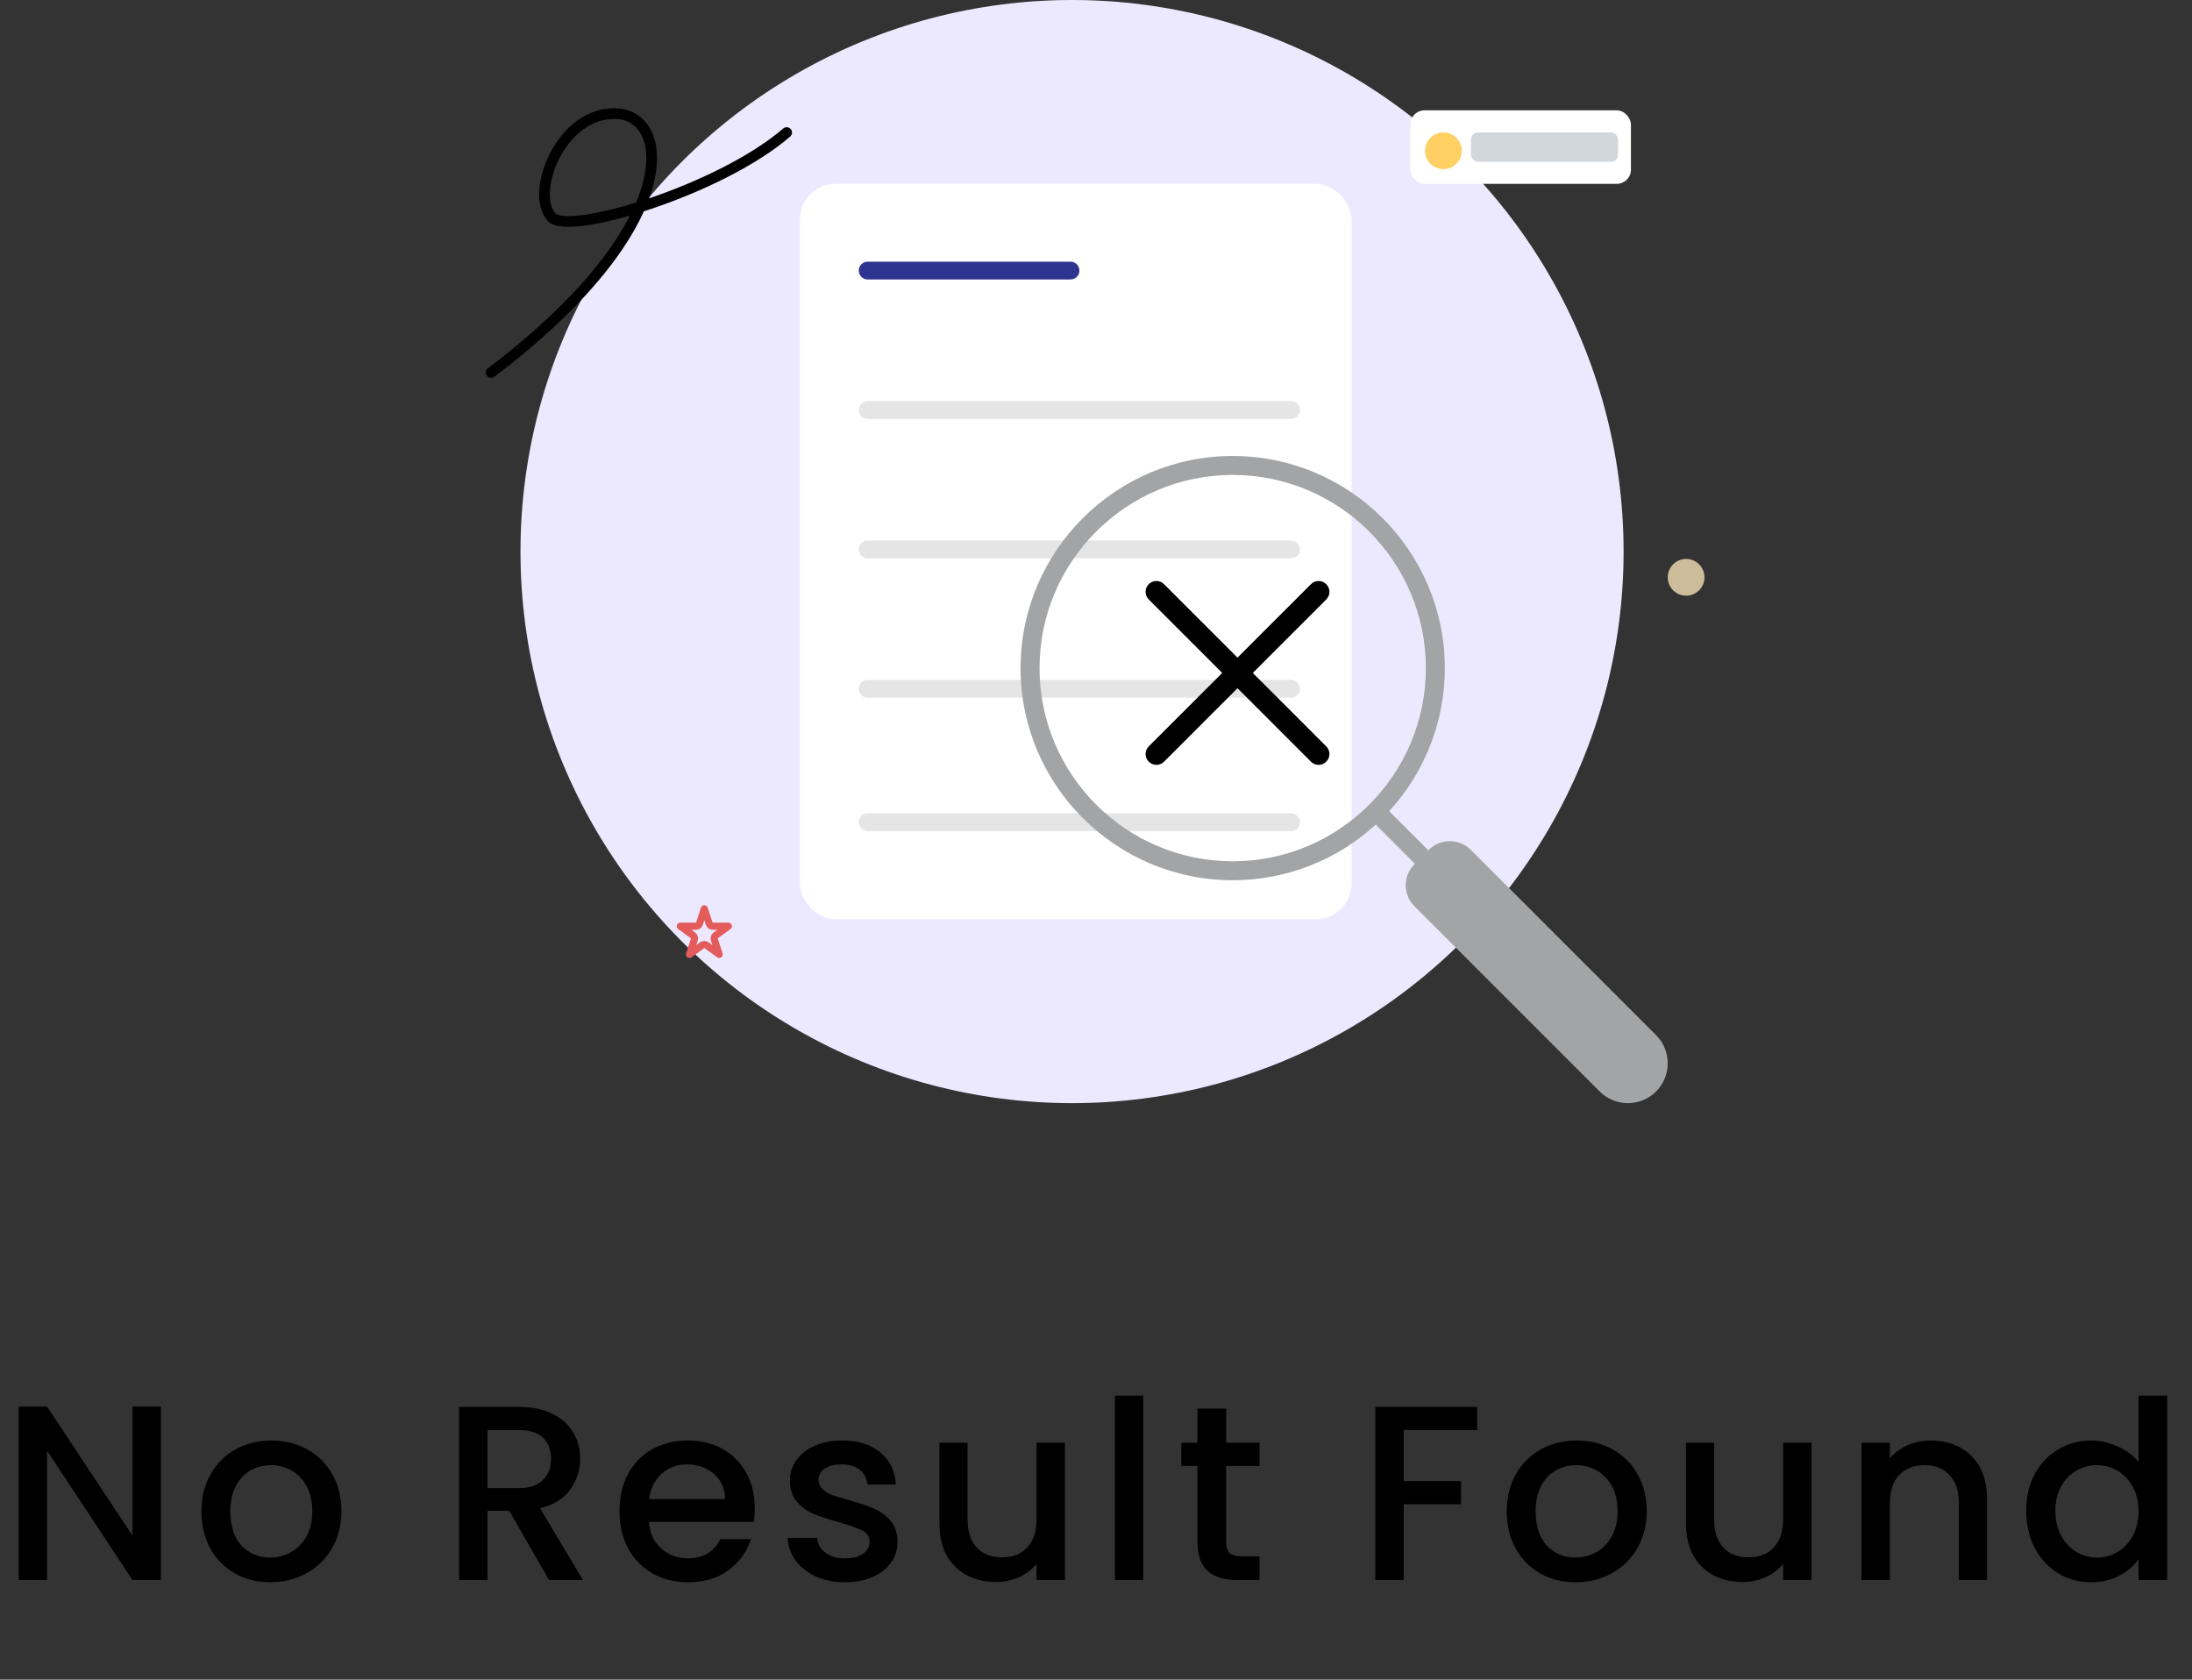 <svg width="308" height="236" viewBox="0 0 308 236" fill="none" xmlns="http://www.w3.org/2000/svg">
<rect x="0" y="0" width="308" height="236" fill="#333333" stroke="none"/>
<path d="M22.61 222H18.62L6.615 203.835V222H2.625V197.64H6.615L18.62 215.77V197.64H22.61V222ZM37.965 222.315C36.145 222.315 34.5 221.907 33.03 221.09C31.56 220.25 30.405 219.083 29.565 217.59C28.725 216.073 28.305 214.323 28.305 212.34C28.305 210.38 28.736 208.642 29.6 207.125C30.463 205.608 31.641 204.442 33.135 203.625C34.628 202.808 36.296 202.4 38.14 202.4C39.983 202.4 41.651 202.808 43.145 203.625C44.638 204.442 45.816 205.608 46.68 207.125C47.543 208.642 47.975 210.38 47.975 212.34C47.975 214.3 47.531 216.038 46.645 217.555C45.758 219.072 44.545 220.25 43.005 221.09C41.488 221.907 39.808 222.315 37.965 222.315ZM37.965 218.85C38.991 218.85 39.948 218.605 40.835 218.115C41.745 217.625 42.48 216.89 43.04 215.91C43.6 214.93 43.88 213.74 43.88 212.34C43.88 210.94 43.611 209.762 43.075 208.805C42.538 207.825 41.826 207.09 40.94 206.6C40.053 206.11 39.096 205.865 38.07 205.865C37.043 205.865 36.086 206.11 35.2 206.6C34.336 207.09 33.648 207.825 33.135 208.805C32.621 209.762 32.365 210.94 32.365 212.34C32.365 214.417 32.89 216.027 33.94 217.17C35.013 218.29 36.355 218.85 37.965 218.85ZM77.146 222L71.546 212.27H68.501V222H64.511V197.675H72.911C74.777 197.675 76.352 198.002 77.636 198.655C78.942 199.308 79.911 200.183 80.541 201.28C81.194 202.377 81.521 203.602 81.521 204.955C81.521 206.542 81.054 207.988 80.121 209.295C79.211 210.578 77.799 211.453 75.886 211.92L81.906 222H77.146ZM68.501 209.085H72.911C74.404 209.085 75.524 208.712 76.271 207.965C77.041 207.218 77.426 206.215 77.426 204.955C77.426 203.695 77.052 202.715 76.306 202.015C75.559 201.292 74.427 200.93 72.911 200.93H68.501V209.085ZM106.05 211.885C106.05 212.608 106.003 213.262 105.91 213.845H91.175C91.292 215.385 91.863 216.622 92.89 217.555C93.917 218.488 95.177 218.955 96.67 218.955C98.817 218.955 100.333 218.057 101.22 216.26H105.525C104.942 218.033 103.88 219.492 102.34 220.635C100.823 221.755 98.933 222.315 96.67 222.315C94.827 222.315 93.17 221.907 91.7 221.09C90.253 220.25 89.11 219.083 88.27 217.59C87.453 216.073 87.045 214.323 87.045 212.34C87.045 210.357 87.442 208.618 88.235 207.125C89.052 205.608 90.183 204.442 91.63 203.625C93.1 202.808 94.78 202.4 96.67 202.4C98.49 202.4 100.112 202.797 101.535 203.59C102.958 204.383 104.067 205.503 104.86 206.95C105.653 208.373 106.05 210.018 106.05 211.885ZM101.885 210.625C101.862 209.155 101.337 207.977 100.31 207.09C99.283 206.203 98.012 205.76 96.495 205.76C95.118 205.76 93.94 206.203 92.96 207.09C91.98 207.953 91.397 209.132 91.21 210.625H101.885ZM118.727 222.315C117.21 222.315 115.845 222.047 114.632 221.51C113.442 220.95 112.497 220.203 111.797 219.27C111.097 218.313 110.723 217.252 110.677 216.085H114.807C114.877 216.902 115.262 217.59 115.962 218.15C116.685 218.687 117.583 218.955 118.657 218.955C119.777 218.955 120.64 218.745 121.247 218.325C121.877 217.882 122.192 217.322 122.192 216.645C122.192 215.922 121.842 215.385 121.142 215.035C120.465 214.685 119.38 214.3 117.887 213.88C116.44 213.483 115.262 213.098 114.352 212.725C113.442 212.352 112.648 211.78 111.972 211.01C111.318 210.24 110.992 209.225 110.992 207.965C110.992 206.938 111.295 206.005 111.902 205.165C112.508 204.302 113.372 203.625 114.492 203.135C115.635 202.645 116.942 202.4 118.412 202.4C120.605 202.4 122.367 202.96 123.697 204.08C125.05 205.177 125.773 206.682 125.867 208.595H121.877C121.807 207.732 121.457 207.043 120.827 206.53C120.197 206.017 119.345 205.76 118.272 205.76C117.222 205.76 116.417 205.958 115.857 206.355C115.297 206.752 115.017 207.277 115.017 207.93C115.017 208.443 115.203 208.875 115.577 209.225C115.95 209.575 116.405 209.855 116.942 210.065C117.478 210.252 118.272 210.497 119.322 210.8C120.722 211.173 121.865 211.558 122.752 211.955C123.662 212.328 124.443 212.888 125.097 213.635C125.75 214.382 126.088 215.373 126.112 216.61C126.112 217.707 125.808 218.687 125.202 219.55C124.595 220.413 123.732 221.09 122.612 221.58C121.515 222.07 120.22 222.315 118.727 222.315ZM149.638 202.715V222H145.648V219.725C145.018 220.518 144.19 221.148 143.163 221.615C142.16 222.058 141.086 222.28 139.943 222.28C138.426 222.28 137.061 221.965 135.848 221.335C134.658 220.705 133.713 219.772 133.013 218.535C132.336 217.298 131.998 215.805 131.998 214.055V202.715H135.953V213.46C135.953 215.187 136.385 216.517 137.248 217.45C138.111 218.36 139.29 218.815 140.783 218.815C142.276 218.815 143.455 218.36 144.318 217.45C145.205 216.517 145.648 215.187 145.648 213.46V202.715H149.638ZM160.642 196.1V222H156.652V196.1H160.642ZM172.286 205.97V216.645C172.286 217.368 172.449 217.893 172.776 218.22C173.126 218.523 173.709 218.675 174.526 218.675H176.976V222H173.826C172.029 222 170.653 221.58 169.696 220.74C168.739 219.9 168.261 218.535 168.261 216.645V205.97H165.986V202.715H168.261V197.92H172.286V202.715H176.976V205.97H172.286ZM207.56 197.675V200.93H197.235V208.105H205.285V211.36H197.235V222H193.245V197.675H207.56ZM221.373 222.315C219.553 222.315 217.908 221.907 216.438 221.09C214.968 220.25 213.813 219.083 212.973 217.59C212.133 216.073 211.713 214.323 211.713 212.34C211.713 210.38 212.144 208.642 213.008 207.125C213.871 205.608 215.049 204.442 216.543 203.625C218.036 202.808 219.704 202.4 221.548 202.4C223.391 202.4 225.059 202.808 226.553 203.625C228.046 204.442 229.224 205.608 230.088 207.125C230.951 208.642 231.383 210.38 231.383 212.34C231.383 214.3 230.939 216.038 230.053 217.555C229.166 219.072 227.953 220.25 226.413 221.09C224.896 221.907 223.216 222.315 221.373 222.315ZM221.373 218.85C222.399 218.85 223.356 218.605 224.243 218.115C225.153 217.625 225.888 216.89 226.448 215.91C227.008 214.93 227.288 213.74 227.288 212.34C227.288 210.94 227.019 209.762 226.483 208.805C225.946 207.825 225.234 207.09 224.348 206.6C223.461 206.11 222.504 205.865 221.478 205.865C220.451 205.865 219.494 206.11 218.608 206.6C217.744 207.09 217.056 207.825 216.543 208.805C216.029 209.762 215.773 210.94 215.773 212.34C215.773 214.417 216.298 216.027 217.348 217.17C218.421 218.29 219.763 218.85 221.373 218.85ZM254.542 202.715V222H250.552V219.725C249.922 220.518 249.094 221.148 248.067 221.615C247.064 222.058 245.99 222.28 244.847 222.28C243.33 222.28 241.965 221.965 240.752 221.335C239.562 220.705 238.617 219.772 237.917 218.535C237.24 217.298 236.902 215.805 236.902 214.055V202.715H240.857V213.46C240.857 215.187 241.289 216.517 242.152 217.45C243.015 218.36 244.194 218.815 245.687 218.815C247.18 218.815 248.359 218.36 249.222 217.45C250.109 216.517 250.552 215.187 250.552 213.46V202.715H254.542ZM271.287 202.4C272.803 202.4 274.157 202.715 275.347 203.345C276.56 203.975 277.505 204.908 278.182 206.145C278.858 207.382 279.197 208.875 279.197 210.625V222H275.242V211.22C275.242 209.493 274.81 208.175 273.947 207.265C273.083 206.332 271.905 205.865 270.412 205.865C268.918 205.865 267.728 206.332 266.842 207.265C265.978 208.175 265.547 209.493 265.547 211.22V222H261.557V202.715H265.547V204.92C266.2 204.127 267.028 203.508 268.032 203.065C269.058 202.622 270.143 202.4 271.287 202.4ZM284.706 212.27C284.706 210.333 285.103 208.618 285.896 207.125C286.713 205.632 287.809 204.477 289.186 203.66C290.586 202.82 292.138 202.4 293.841 202.4C295.101 202.4 296.338 202.68 297.551 203.24C298.788 203.777 299.768 204.5 300.491 205.41V196.1H304.516V222H300.491V219.095C299.838 220.028 298.928 220.798 297.761 221.405C296.618 222.012 295.299 222.315 293.806 222.315C292.126 222.315 290.586 221.895 289.186 221.055C287.809 220.192 286.713 219.002 285.896 217.485C285.103 215.945 284.706 214.207 284.706 212.27ZM300.491 212.34C300.491 211.01 300.211 209.855 299.651 208.875C299.114 207.895 298.403 207.148 297.516 206.635C296.629 206.122 295.673 205.865 294.646 205.865C293.619 205.865 292.663 206.122 291.776 206.635C290.889 207.125 290.166 207.86 289.606 208.84C289.069 209.797 288.801 210.94 288.801 212.27C288.801 213.6 289.069 214.767 289.606 215.77C290.166 216.773 290.889 217.543 291.776 218.08C292.686 218.593 293.643 218.85 294.646 218.85C295.673 218.85 296.629 218.593 297.516 218.08C298.403 217.567 299.114 216.82 299.651 215.84C300.211 214.837 300.491 213.67 300.491 212.34Z" fill="black"/>
<circle cx="150.633" cy="77.5" r="77.5" fill="#ECE9FF"/>
<path d="M98.967 127.685L99.652 129.791C99.719 129.997 99.911 130.137 100.127 130.137H102.342L100.55 131.439C100.375 131.566 100.302 131.792 100.369 131.998L101.053 134.104L99.261 132.802C99.086 132.675 98.849 132.675 98.674 132.802L96.882 134.104L97.566 131.998C97.633 131.792 97.56 131.566 97.384 131.439L95.593 130.137H97.808C98.024 130.137 98.216 129.997 98.283 129.791L98.967 127.685Z" stroke="#E45B5B" stroke-linejoin="round"/>
<circle cx="236.917" cy="81.117" r="2.583" fill="#CCBC9A"/>
<path d="M69 52.348C96.043 31.871 94.376 16.234 86.556 15.965C78.736 15.696 74.408 27.195 77.526 30.535C79.944 33.126 101.144 26.73 110.535 18.625" stroke="black" stroke-width="1.5" stroke-linecap="round"/>
<rect x="198.166" y="15.5" width="31" height="10.333" rx="2" fill="white"/>
<rect x="206.691" y="18.6" width="20.667" height="4.133" rx="1" fill="#D2D7DC"/>
<circle cx="202.816" cy="21.183" r="2.583" fill="#FFD064"/>
<rect x="112.4" y="25.833" width="77.5" height="103.333" rx="5" fill="white"/>
<line x1="121.918" y1="57.605" x2="181.418" y2="57.605" stroke="#E5E5E5" stroke-width="2.5" stroke-linecap="round"/>
<line x1="121.918" y1="77.192" x2="181.418" y2="77.192" stroke="#E5E5E5" stroke-width="2.5" stroke-linecap="round"/>
<line x1="121.918" y1="96.78" x2="181.418" y2="96.78" stroke="#E5E5E5" stroke-width="2.5" stroke-linecap="round"/>
<line x1="121.918" y1="38.017" x2="150.418" y2="38.017" stroke="#2E3591" stroke-width="2.5" stroke-linecap="round"/>
<line x1="121.918" y1="115.517" x2="181.418" y2="115.517" stroke="#E5E5E5" stroke-width="2.5" stroke-linecap="round"/>
<path d="M143.4 93.874C143.4 110.309 156.772 123.68 173.207 123.68C180.947 123.68 188.006 120.714 193.31 115.861L198.812 121.363L198.747 121.427C197.958 122.217 197.523 123.266 197.523 124.383C197.523 125.499 197.958 126.549 198.747 127.338L224.771 153.362C226.956 155.546 230.51 155.546 232.695 153.362C233.787 152.269 234.334 150.834 234.334 149.399C234.334 147.965 233.788 146.53 232.695 145.437L206.672 119.414C205.882 118.625 204.833 118.19 203.716 118.19C202.6 118.19 201.55 118.625 200.761 119.414L200.696 119.479L195.194 113.977C200.048 108.673 203.014 101.613 203.014 93.874C203.014 77.438 189.643 64.067 173.207 64.067C156.772 64.067 143.4 77.438 143.4 93.874ZM200.35 93.874C200.35 108.84 188.174 121.016 173.207 121.016C158.241 121.016 146.065 108.84 146.065 93.874C146.065 78.907 158.241 66.731 173.207 66.731C188.174 66.731 200.35 78.907 200.35 93.874Z" fill="#A3A4A5"/>
<path d="M176.032 94.55L186.355 104.872C186.949 105.467 186.949 106.427 186.355 107.021C185.76 107.615 184.8 107.615 184.206 107.021L173.883 96.698L163.561 107.021C162.967 107.615 162.007 107.615 161.412 107.021C160.818 106.427 160.818 105.467 161.412 104.872L171.735 94.55L161.412 84.227C160.818 83.633 160.818 82.673 161.412 82.079C161.709 81.782 162.098 81.633 162.487 81.633C162.876 81.633 163.265 81.782 163.561 82.079L173.883 92.401L184.206 82.079C184.502 81.782 184.891 81.633 185.28 81.633C185.669 81.633 186.058 81.782 186.354 82.079C186.949 82.673 186.949 83.633 186.354 84.227L176.032 94.55Z" fill="black"/>
</svg>
